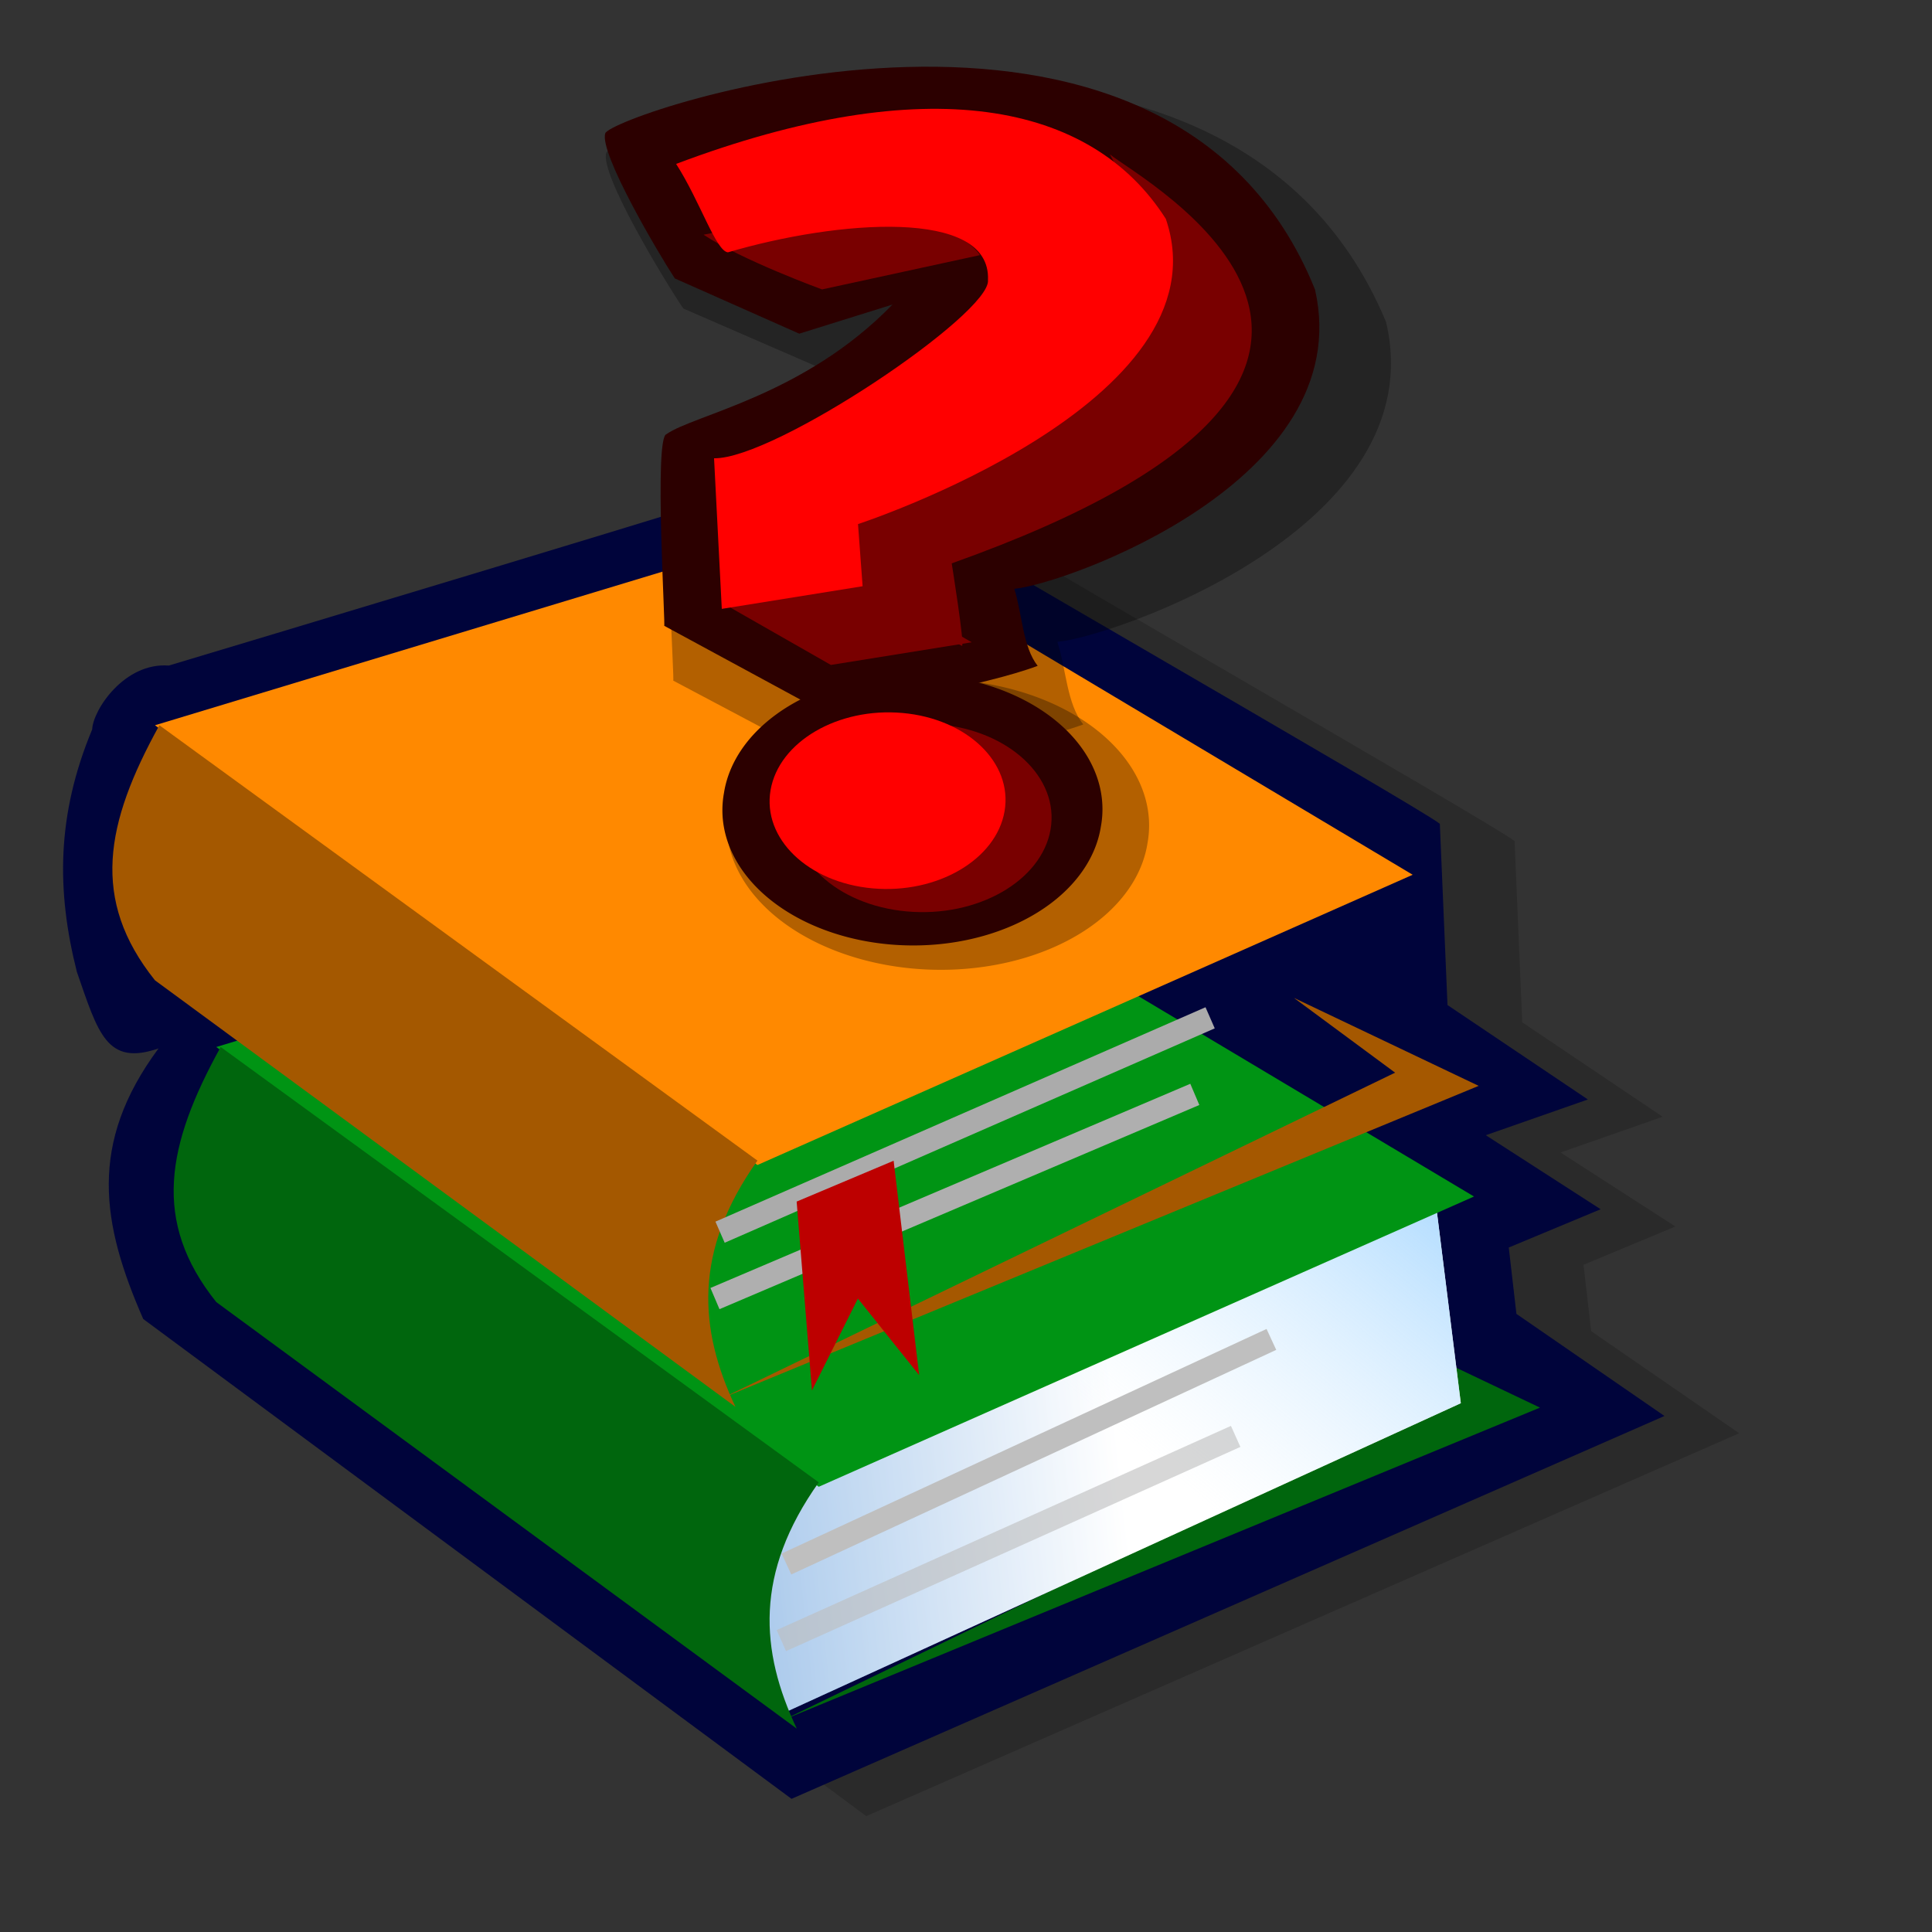 <?xml version="1.0" encoding="UTF-8" standalone="no"?>
<!DOCTYPE svg PUBLIC "-//W3C//DTD SVG 20010904//EN"
"http://www.w3.org/TR/2001/REC-SVG-20010904/DTD/svg10.dtd">
<!-- Created with Sodipodi ("http://www.sodipodi.com/") -->
<svg
   id="svg604"
   sodipodi:version="0.32"
   width="72pt"
   height="72pt"
   sodipodi:docbase="/home/zeus/.icons/gartoon/scalable/mimetypes/"
   sodipodi:docname="/home/zeus/.icons/gartoon/scalable/mimetypes/gnome-mime-text-x-troff-man.svg"
   xmlns="http://www.w3.org/2000/svg"
   xmlns:sodipodi="http://sodipodi.sourceforge.net/DTD/sodipodi-0.dtd"
   xmlns:xlink="http://www.w3.org/1999/xlink">
  <rect width="100%" height="100%" fill="#333333" stroke="none"/>
  <defs
     id="defs606">
    <linearGradient
       id="linearGradient612">
      <stop
         style="stop-color:#7fa8e3;stop-opacity:0.741;"
         offset="0"
         id="stop613" />
      <stop
         style="stop-color:#ffffff;stop-opacity:0;"
         offset="1"
         id="stop614" />
    </linearGradient>
    <linearGradient
       xlink:href="#linearGradient612"
       id="linearGradient615"
       x1="50.644"
       y1="5.368"
       x2="35.752"
       y2="68.044"
       gradientUnits="userSpaceOnUse"
       spreadMethod="pad" />
    <defs
       id="defs654">
      <linearGradient
         id="linearGradient666">
        <stop
           style="stop-color:#a6d7ff;stop-opacity:1;"
           offset="0"
           id="stop667" />
        <stop
           style="stop-color:#ffffff;stop-opacity:0.396;"
           offset="1"
           id="stop668" />
      </linearGradient>
      <linearGradient
         id="linearGradient660">
        <stop
           style="stop-color:#3882d2;stop-opacity:1;"
           offset="0"
           id="stop661" />
        <stop
           style="stop-color:#ffffff;stop-opacity:1;"
           offset="1"
           id="stop662" />
      </linearGradient>
      <linearGradient
         xlink:href="#linearGradient660"
         id="linearGradient663"
         x1="24.872"
         y1="97.851"
         x2="54.93"
         y2="95.557"
         gradientUnits="userSpaceOnUse"
         gradientTransform="scale(1.204,0.831)"
         spreadMethod="pad" />
      <linearGradient
         xlink:href="#linearGradient666"
         id="linearGradient665"
         x1="77.36"
         y1="65.408"
         x2="55.602"
         y2="83.432"
         gradientUnits="userSpaceOnUse"
         gradientTransform="scale(1.204,0.831)"
         spreadMethod="pad" />
    </defs>
    <sodipodi:namedview
       id="namedview776" />
  </defs>
  <sodipodi:namedview
     id="base" />
  <path
     style="font-size:12;fill:#000000;fill-rule:evenodd;stroke-width:1pt;fill-opacity:0.179;"
     d="M 5.02 24.15 C 2.461 23.953 0.64 26.709 0.591 27.841 C -1.476 32.812 -1.476 37.192 -0.295 41.868 C 0.935 45.411 1.427 47.331 4.429 46.297 C 0.345 51.809 1.132 56.435 3.543 61.947 L 41.045 89.705 L 91.54 67.558 L 82.977 61.652 L 82.534 57.813 L 87.849 55.599 L 81.205 51.317 L 87.111 49.25 L 78.99 43.787 L 78.547 33.304 C 77.514 32.418 45.77 14.258 43.26 12.486 C 40.455 13.52 6.496 23.707 5.02 24.15 z "
     id="path819"
     sodipodi:nodetypes="cccccccccccccccc"
     transform="matrix(0.859,0,0,0.859,7.787,13.185)" />
  <path
     style="font-size:12;fill:#00043b;fill-rule:evenodd;stroke-width:1pt;"
     d="M 5.02 24.15 C 2.461 23.953 0.64 26.709 0.591 27.841 C -1.476 32.812 -1.476 37.192 -0.295 41.868 C 0.935 45.411 1.427 47.331 4.429 46.297 C 0.345 51.809 1.132 56.435 3.543 61.947 L 41.045 89.705 L 91.54 67.558 L 82.977 61.652 L 82.534 57.813 L 87.849 55.599 L 81.205 51.317 L 87.111 49.25 L 78.99 43.787 L 78.547 33.304 C 77.514 32.418 45.77 14.258 43.26 12.486 C 40.455 13.52 6.496 23.707 5.02 24.15 z "
     id="path690"
     sodipodi:nodetypes="cccccccccccccccc"
     transform="matrix(0.859,0,0,0.859,4.073,12.327)" />
  <path
     style="font-size:12;fill:#00660d;fill-rule:evenodd;stroke-width:1pt;"
     d="M 42.522 87.047 L 87.701 65.196 L 80.91 60.176 L 93.312 66.082 L 42.522 87.047 z "
     id="path657"
     sodipodi:nodetypes="ccccc"
     transform="matrix(0.74,0,0,0.74,7.469,21.043)" />
  <path
     style="font-size:12;fill:url(#linearGradient663);fill-rule:evenodd;stroke-width:1pt;"
     d="M 40.75 67.853 L 37.502 81.732 L 42.817 86.457 L 87.997 65.786 L 86.225 51.612 L 40.75 67.853 z "
     id="path659"
     transform="matrix(0.74,0,0,0.74,7.469,21.043)" />
  <path
     style="font-size:12;fill:url(#linearGradient665);fill-rule:evenodd;stroke-width:1pt;"
     d="M 40.75 67.853 L 37.502 81.732 L 42.817 86.457 L 87.997 65.786 L 86.225 51.612 L 40.75 67.853 z "
     id="path664"
     transform="matrix(0.74,0,0,0.74,7.469,21.043)" />
  <path
     style="font-size:12;fill:#009414;fill-rule:evenodd;stroke-width:1pt;"
     d="M 4.429 41.868 L 44.884 71.397 L 88.882 51.907 L 49.314 28.284 L 4.429 41.868 z "
     id="path655"
     transform="matrix(0.74,0,0,0.74,7.469,21.043)" />
  <path
     style="font-size:12;fill:#00660d;fill-rule:evenodd;stroke-width:1pt;"
     d="M 4.725 41.868 C 1.083 48.462 0.098 53.581 4.429 58.995 L 43.408 87.638 C 40.947 82.421 40.553 77.204 44.884 71.101 L 4.725 41.868 z "
     id="path656"
     sodipodi:nodetypes="ccccc"
     transform="matrix(0.74,0,0,0.74,7.469,21.043)" />
  <path
     style="font-size:12;fill:#a55800;fill-rule:evenodd;stroke-width:1pt;"
     d="M 42.522 87.047 L 87.701 65.196 L 80.91 60.176 L 93.312 66.082 L 42.522 87.047 z "
     id="path680"
     sodipodi:nodetypes="ccccc"
     transform="matrix(0.74,0,0,0.74,4.423,5.055)" />
  <path
     style="font-size:12;fill:url(#linearGradient663);fill-rule:evenodd;stroke-width:1pt;"
     d="M 40.75 67.853 L 37.502 81.732 L 42.817 86.457 L 87.997 65.786 L 86.225 51.612 L 40.75 67.853 z "
     id="path681"
     transform="matrix(0.74,0,0,0.74,4.423,5.055)" />
  <path
     style="font-size:12;fill:url(#linearGradient665);fill-rule:evenodd;stroke-width:1pt;"
     d="M 40.75 67.853 L 37.502 81.732 L 42.817 86.457 L 87.997 65.786 L 86.225 51.612 L 40.75 67.853 z "
     id="path682"
     transform="matrix(0.74,0,0,0.74,4.423,5.055)" />
  <path
     style="font-size:12;fill:#ff8900;fill-rule:evenodd;stroke-width:1pt;"
     d="M 4.429 41.868 L 44.884 71.397 L 88.882 51.907 L 49.314 28.284 L 4.429 41.868 z "
     id="path683"
     transform="matrix(0.74,0,0,0.74,4.423,5.055)" />
  <path
     style="font-size:12;fill:#a45800;fill-rule:evenodd;stroke-width:1pt;"
     d="M 4.725 41.868 C 1.083 48.462 0.098 53.581 4.429 58.995 L 43.408 87.638 C 40.947 82.421 40.553 77.204 44.884 71.101 L 4.725 41.868 z "
     id="path684"
     sodipodi:nodetypes="ccccc"
     transform="matrix(0.74,0,0,0.74,4.423,5.055)" />
  <path
     style="font-size:12;fill:none;fill-rule:evenodd;stroke:#ababab;stroke-width:1pt;"
     d="M 36.911 56.927 L 65.259 44.525 "
     id="path685"
     transform="matrix(0.859,0,0,0.859,4.073,12.327)" />
  <path
     style="font-size:12;fill:none;fill-rule:evenodd;stroke:#afafaf;stroke-width:1pt;"
     d="M 36.616 60.766 L 64.373 48.955 "
     id="path686"
     transform="matrix(0.859,0,0,0.859,4.073,12.327)" />
  <path
     style="font-size:12;fill:none;fill-rule:evenodd;stroke:#bfbfbf;stroke-width:1pt;"
     d="M 40.75 76.121 L 68.803 63.129 "
     id="path687"
     transform="matrix(0.859,0,0,0.859,4.073,12.327)" />
  <path
     style="font-size:12;fill:none;fill-rule:evenodd;stroke:#bdbdbd;stroke-width:1pt;stroke-opacity:0.607;"
     d="M 40.455 80.551 L 66.736 68.739 "
     id="path688"
     transform="matrix(0.859,0,0,0.859,4.073,12.327)" />
  <path
     style="font-size:12;fill:#bd0000;fill-rule:evenodd;stroke-width:1pt;"
     d="M 41.341 55.156 L 42.227 66.081 L 44.884 60.766 L 48.428 65.196 L 46.951 52.793 L 41.341 55.156 z "
     id="path689"
     transform="matrix(0.859,0,0,0.859,4.073,12.327)" />
  <g
     id="g706"
     transform="matrix(0.711,6.374435e-2,-8.803721e-2,0.515,20.736,-0.785)">
    <defs
       id="defs550" />
    <sodipodi:namedview
       id="namedview708" />
    <path
       style="fill:#000000;fill-rule:evenodd;stroke:none;stroke-opacity:1;stroke-width:1pt;stroke-linejoin:miter;stroke-linecap:butt;fill-opacity:0.3;"
       d="M 20.318 54.391 L 32.048 61.094 C 34.981 60.465 43.15 57.323 46.502 55.019 C 45.245 53.343 44.826 50.201 43.988 47.897 C 47.34 47.059 66.401 34.701 61.164 16.896 C 46.711 -16.619 10.683 6.213 10.473 8.098 C 10.264 9.984 15.501 18.991 16.967 21.295 L 26.183 25.484 L 32.258 21.923 C 27.231 31.349 19.899 34.072 18.224 36.167 C 17.386 36.586 20.528 55.019 20.318 54.391 z "
       id="path577"
       sodipodi:nodetypes="ccccccccccc"
       transform="matrix(1.098,0,0,1.071,3.494,5.744)" />
    <path
       sodipodi:type="arc"
       style="fill-rule:evenodd;stroke:none;fill:#000000;fill-opacity:0.3;stroke-opacity:1;stroke-width:1pt;stroke-linejoin:miter;stroke-linecap:butt;"
       id="path575"
       d="M 51.948 68.739 A 11.94 10.997 0 1 0 28.069,68.739 A 11.94 10.997 0 1 0 51.948 68.739 L 40.008 68.739 z"
       sodipodi:cx="40.008221"
       sodipodi:cy="68.739090"
       sodipodi:rx="11.939625"
       sodipodi:ry="10.997026"
       transform="matrix(1.227,0,0,1.252,-3.373,-10.636)" />
    <path
       sodipodi:type="arc"
       style="fill-rule:evenodd;stroke:none;fill:#2c0000;fill-opacity:1;stroke-opacity:1;stroke-width:1pt;stroke-linejoin:miter;stroke-linecap:butt;"
       id="path558"
       d="M 51.948 68.739 A 11.94 10.997 0 1 0 28.069,68.739 A 11.94 10.997 0 1 0 51.948 68.739 L 40.008 68.739 z"
       sodipodi:cx="40.008221"
       sodipodi:cy="68.739090"
       sodipodi:rx="11.939625"
       sodipodi:ry="10.997026"
       transform="matrix(1.103,0,0,1.171,-0.336,-6.266)" />
    <path
       style="fill:#2c0000;fill-rule:evenodd;stroke:none;stroke-opacity:1;stroke-width:1pt;stroke-linejoin:miter;stroke-linecap:butt;fill-opacity:1;"
       d="M 20.318 54.391 L 32.048 61.094 C 34.981 60.465 43.15 57.323 46.502 55.019 C 45.245 53.343 44.826 50.201 43.988 47.897 C 47.34 47.059 66.401 34.701 61.164 16.896 C 46.711 -16.619 10.683 6.213 10.473 8.098 C 10.264 9.984 15.501 18.991 16.967 21.295 L 26.183 25.484 L 32.258 21.923 C 27.231 31.349 19.899 34.072 18.224 36.167 C 17.386 36.586 20.528 55.019 20.318 54.391 z "
       id="path556"
       sodipodi:nodetypes="ccccccccccc"
       transform="translate(4.219,4.471)" />
    <path
       style="fill:#790000;fill-rule:evenodd;stroke:none;stroke-opacity:1;stroke-width:1pt;stroke-linejoin:miter;stroke-linecap:butt;fill-opacity:1;"
       d="M 24.298 51.877 L 33.515 48.316 L 41.684 53.343 L 32.258 56.695 L 24.298 51.877 z "
       id="path553"
       sodipodi:nodetypes="ccccc"
       transform="translate(4.219,4.471)" />
    <path
       style="fill:#790000;fill-rule:evenodd;stroke:none;stroke-opacity:1;stroke-width:1pt;stroke-linejoin:miter;stroke-linecap:butt;fill-opacity:1;"
       d="M 33.515 48.316 C 33.515 48.316 40.846 53.762 41.056 53.762 C 41.265 53.762 39.38 46.012 39.38 46.012 C 74.57 22.971 47.758 7.889 45.454 5.794 C 55.509 24.437 37.704 38.89 32.258 43.079 C 31.839 46.431 33.724 48.944 33.724 48.944 L 33.515 48.316 z "
       id="path554"
       sodipodi:nodetypes="ccccccc"
       transform="translate(4.219,4.471)" />
    <path
       style="fill:#790000;fill-rule:evenodd;stroke:none;stroke-opacity:1;stroke-width:1pt;stroke-linejoin:miter;stroke-linecap:butt;fill-opacity:1;"
       d="M 18.433 16.896 C 21.366 18.991 27.231 21.085 27.231 21.085 L 37.704 16.477 C 35.191 12.707 26.812 13.335 18.433 16.896 z "
       id="path557"
       sodipodi:nodetypes="cccc"
       transform="translate(4.219,4.471)" />
    <path
       style="font-size:12;fill:#790000;fill-rule:evenodd;stroke-width:1pt;fill-opacity:1;"
       d="M 51.11 70.205 C 51.11 74.772 47.122 78.479 42.208 78.479 C 37.294 78.479 33.305 74.772 33.305 70.205 C 33.305 65.638 44.415 68.425 42.208 61.931 C 47.122 61.931 51.11 65.638 51.11 70.205 z "
       id="path562"
       transform="matrix(1.003,0,0,1.091,2.27,-1.679)"
       sodipodi:nodetypes="ccccc" />
    <path
       transform="matrix(0.976,0,0,1.122,3.745,-2.957)"
       style="font-size:12;fill:#ff0000;fill-rule:evenodd;stroke-width:1pt;"
       d="M 47.549 68.215 C 47.549 72.378 43.795 75.756 39.17 75.756 C 34.545 75.756 30.792 72.378 30.792 68.215 C 30.792 64.053 34.545 60.675 39.17 60.675 C 43.795 60.675 47.549 64.053 47.549 68.215 z "
       id="path561" />
    <path
       style="fill:#ff0000;fill-rule:evenodd;stroke:none;stroke-opacity:1;stroke-width:1pt;stroke-linejoin:miter;stroke-linecap:butt;fill-opacity:1;"
       d="M 21.785 38.052 L 24.089 52.296 L 33.515 48.944 L 32.467 43.079 C 32.467 43.079 56.556 28.417 50.063 11.45 C 43.569 0.976 31.839 -0.699 15.71 10.402 C 17.805 13.754 19.48 18.362 20.318 18.362 C 27.44 14.382 37.913 11.869 38.542 18.781 C 39.17 21.923 25.974 37.633 21.785 38.052 z "
       id="path552"
       sodipodi:nodetypes="ccccccccc"
       transform="translate(4.219,4.471)" />
  </g>
</svg>
